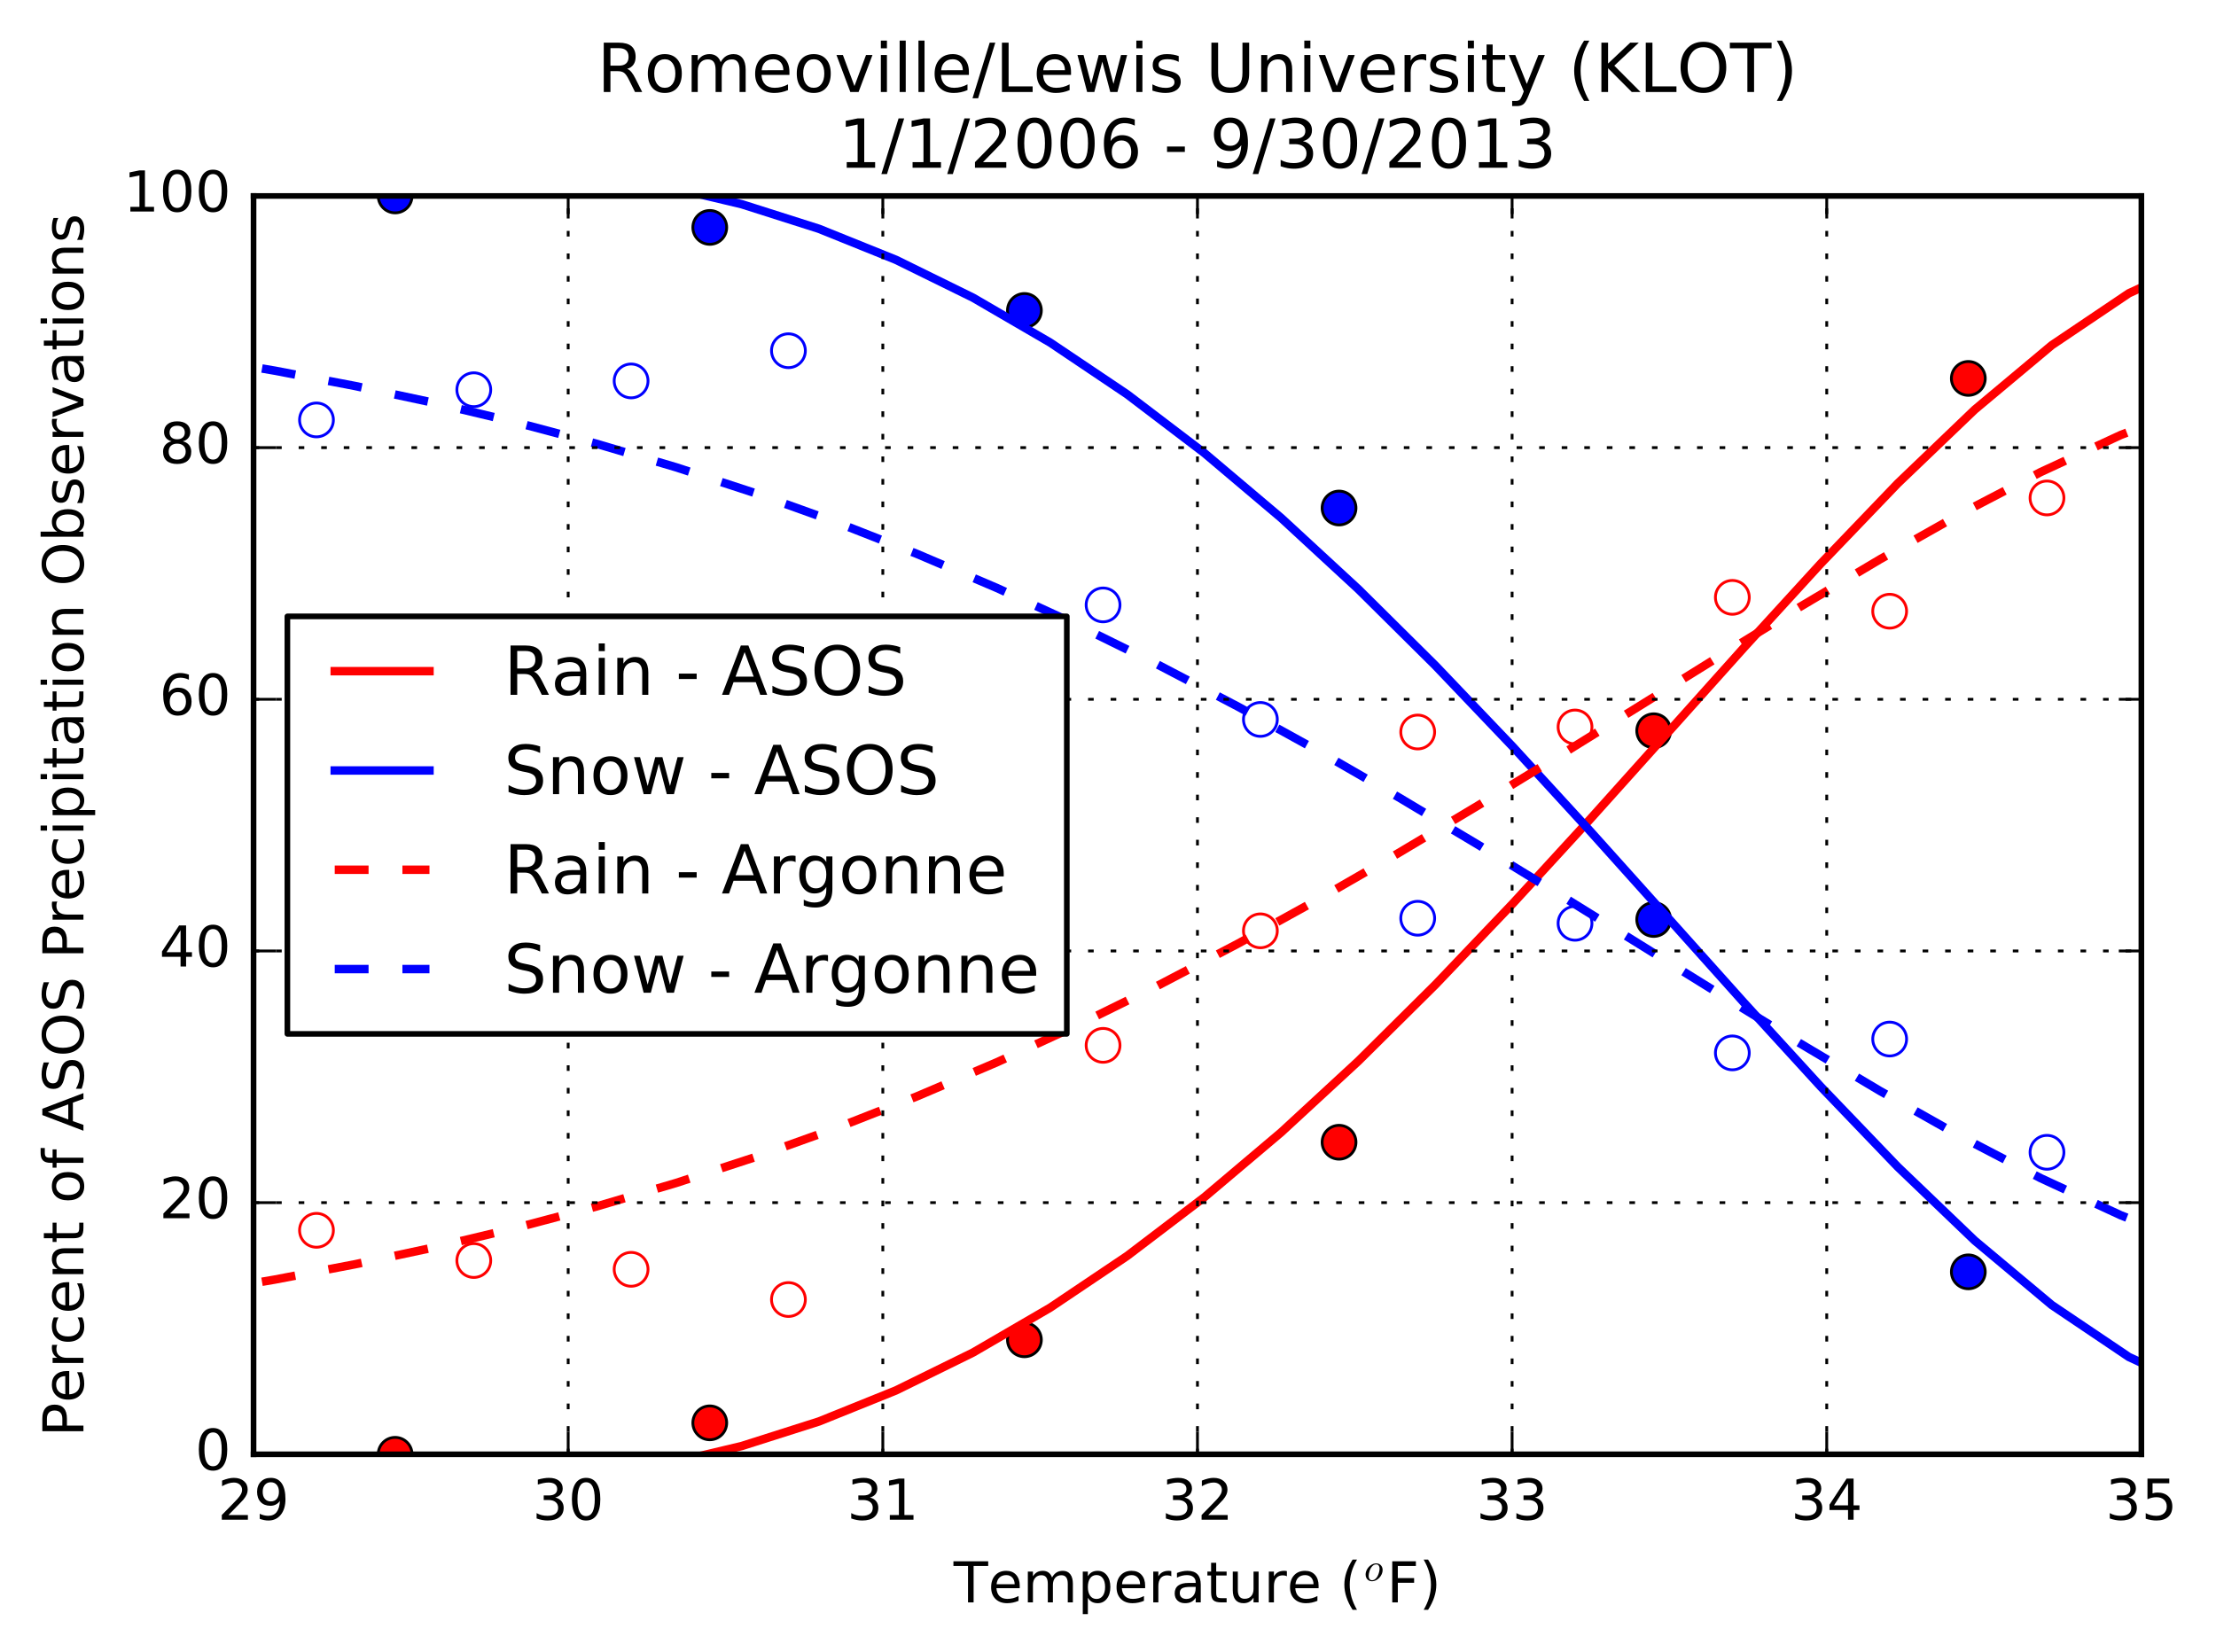 <?xml version="1.0" encoding="utf-8" standalone="no"?>
<!DOCTYPE svg PUBLIC "-//W3C//DTD SVG 1.1//EN"
  "http://www.w3.org/Graphics/SVG/1.1/DTD/svg11.dtd">
<!-- Created with matplotlib (http://matplotlib.org/) -->
<svg height="293pt" version="1.1" viewBox="0 0 393 293" width="393pt" xmlns="http://www.w3.org/2000/svg" xmlns:xlink="http://www.w3.org/1999/xlink">
 <defs>
  <style type="text/css">
*{stroke-linecap:butt;stroke-linejoin:round;stroke-miterlimit:100000;}
  </style>
 </defs>
 <g id="figure_1">
  <g id="patch_1">
   <path d="M 0 293.534 
L 393.328 293.534 
L 393.328 0 
L 0 0 
z
" style="fill:#ffffff;"/>
  </g>
  <g id="axes_1">
   <g id="patch_2">
    <path d="M 44.966 257.955 
L 379.766 257.955 
L 379.766 34.755 
L 44.966 34.755 
z
" style="fill:#ffffff;"/>
   </g>
   <g id="line2d_1">
    <defs>
     <path d="M 0 3 
C 0.796 3 1.559 2.684 2.121 2.121 
C 2.684 1.559 3 0.796 3 0 
C 3 -0.796 2.684 -1.559 2.121 -2.121 
C 1.559 -2.684 0.796 -3 0 -3 
C -0.796 -3 -1.559 -2.684 -2.121 -2.121 
C -2.684 -1.559 -3 -0.796 -3 0 
C -3 0.796 -2.684 1.559 -2.121 2.121 
C -1.559 2.684 -0.796 3 0 3 
z
" id="m0c09ba5b2f" style="stroke:#000000;stroke-width:0.5;"/>
    </defs>
    <g clip-path="url(#pa6999286db)">
     <use style="fill:#ff0000;stroke:#000000;stroke-width:0.5;" x="-264.724" xlink:href="#m0c09ba5b2f" y="257.955"/>
     <use style="fill:#ff0000;stroke:#000000;stroke-width:0.5;" x="-1.0" xlink:href="#m0c09ba5b2f" y="257.955"/>
     <use style="fill:#ff0000;stroke:#000000;stroke-width:0.5;" x="14.276" xlink:href="#m0c09ba5b2f" y="257.955"/>
     <use style="fill:#ff0000;stroke:#000000;stroke-width:0.5;" x="70.076" xlink:href="#m0c09ba5b2f" y="257.955"/>
     <use style="fill:#ff0000;stroke:#000000;stroke-width:0.5;" x="125.876" xlink:href="#m0c09ba5b2f" y="252.375"/>
     <use style="fill:#ff0000;stroke:#000000;stroke-width:0.5;" x="181.676" xlink:href="#m0c09ba5b2f" y="237.644"/>
     <use style="fill:#ff0000;stroke:#000000;stroke-width:0.5;" x="237.476" xlink:href="#m0c09ba5b2f" y="202.602"/>
     <use style="fill:#ff0000;stroke:#000000;stroke-width:0.5;" x="293.276" xlink:href="#m0c09ba5b2f" y="129.615"/>
     <use style="fill:#ff0000;stroke:#000000;stroke-width:0.5;" x="349.076" xlink:href="#m0c09ba5b2f" y="67.12"/>
     <use style="fill:#ff0000;stroke:#000000;stroke-width:0.5;" x="404.876" xlink:href="#m0c09ba5b2f" y="45.916"/>
    </g>
   </g>
   <g id="line2d_2">
    <path clip-path="url(#pa6999286db)" d="M -264.724 255.081 
M -1 257.822 
L 8.582 258.962 
L 22.247 260.541 
L 35.912 261.949 
L 49.578 263.061 
L 63.243 263.747 
L 76.908 263.88 
L 90.574 263.334 
L 104.239 261.99 
L 117.904 259.739 
L 131.57 256.48 
L 145.235 252.131 
L 158.9 246.623 
L 172.565 239.906 
L 186.231 231.956 
L 199.896 222.771 
L 213.561 212.376 
L 227.227 200.827 
L 240.892 188.214 
L 254.557 174.662 
L 268.223 160.333 
L 281.888 145.43 
L 295.553 130.203 
L 309.218 114.943 
L 322.884 99.994 
L 336.549 85.75 
L 350.214 72.66 
L 363.88 61.229 
L 377.545 52.024 
L 391.21 45.671 
L 394.328 45.031 
" style="fill:none;stroke:#ff0000;stroke-linecap:square;stroke-width:1.5;"/>
   </g>
   <g id="line2d_3">
    <defs>
     <path d="M 0 3 
C 0.796 3 1.559 2.684 2.121 2.121 
C 2.684 1.559 3 0.796 3 0 
C 3 -0.796 2.684 -1.559 2.121 -2.121 
C 1.559 -2.684 0.796 -3 0 -3 
C -0.796 -3 -1.559 -2.684 -2.121 -2.121 
C -2.684 -1.559 -3 -0.796 -3 0 
C -3 0.796 -2.684 1.559 -2.121 2.121 
C -1.559 2.684 -0.796 3 0 3 
z
" id="m147f514b60" style="stroke:#000000;stroke-width:0.5;"/>
    </defs>
    <g clip-path="url(#pa6999286db)">
     <use style="fill:#0000ff;stroke:#000000;stroke-width:0.5;" x="-264.724" xlink:href="#m147f514b60" y="34.755"/>
     <use style="fill:#0000ff;stroke:#000000;stroke-width:0.5;" x="-1.0" xlink:href="#m147f514b60" y="34.755"/>
     <use style="fill:#0000ff;stroke:#000000;stroke-width:0.5;" x="14.276" xlink:href="#m147f514b60" y="34.755"/>
     <use style="fill:#0000ff;stroke:#000000;stroke-width:0.5;" x="70.076" xlink:href="#m147f514b60" y="34.755"/>
     <use style="fill:#0000ff;stroke:#000000;stroke-width:0.5;" x="125.876" xlink:href="#m147f514b60" y="40.336"/>
     <use style="fill:#0000ff;stroke:#000000;stroke-width:0.5;" x="181.676" xlink:href="#m147f514b60" y="55.067"/>
     <use style="fill:#0000ff;stroke:#000000;stroke-width:0.5;" x="237.476" xlink:href="#m147f514b60" y="90.109"/>
     <use style="fill:#0000ff;stroke:#000000;stroke-width:0.5;" x="293.276" xlink:href="#m147f514b60" y="163.095"/>
     <use style="fill:#0000ff;stroke:#000000;stroke-width:0.5;" x="349.076" xlink:href="#m147f514b60" y="225.591"/>
     <use style="fill:#0000ff;stroke:#000000;stroke-width:0.5;" x="404.876" xlink:href="#m147f514b60" y="246.796"/>
    </g>
   </g>
   <g id="line2d_4">
    <path clip-path="url(#pa6999286db)" d="M -264.724 37.63 
M -1 34.889 
L 8.582 33.749 
L 22.247 32.17 
L 35.912 30.762 
L 49.578 29.65 
L 63.243 28.964 
L 76.908 28.831 
L 90.574 29.377 
L 104.239 30.721 
L 117.904 32.972 
L 131.57 36.231 
L 145.235 40.58 
L 158.9 46.088 
L 172.565 52.805 
L 186.231 60.755 
L 199.896 69.94 
L 213.561 80.335 
L 227.227 91.884 
L 240.892 104.497 
L 254.557 118.049 
L 268.223 132.378 
L 281.888 147.281 
L 295.553 162.508 
L 309.218 177.768 
L 322.884 192.717 
L 336.549 206.961 
L 350.214 220.051 
L 363.88 231.482 
L 377.545 240.687 
L 391.21 247.04 
L 394.328 247.68 
" style="fill:none;stroke:#0000ff;stroke-linecap:square;stroke-width:1.5;"/>
   </g>
   <g id="line2d_5">
    <defs>
     <path d="M 0 3 
C 0.796 3 1.559 2.684 2.121 2.121 
C 2.684 1.559 3 0.796 3 0 
C 3 -0.796 2.684 -1.559 2.121 -2.121 
C 1.559 -2.684 0.796 -3 0 -3 
C -0.796 -3 -1.559 -2.684 -2.121 -2.121 
C -2.684 -1.559 -3 -0.796 -3 0 
C -3 0.796 -2.684 1.559 -2.121 2.121 
C -1.559 2.684 -0.796 3 0 3 
z
" id="m7bd7897531" style="stroke:#ff0000;stroke-width:0.5;"/>
    </defs>
    <g clip-path="url(#pa6999286db)">
     <use style="fill:none;stroke:#ff0000;stroke-width:0.5;" x="-278.674" xlink:href="#m7bd7897531" y="239.653"/>
     <use style="fill:none;stroke:#ff0000;stroke-width:0.5;" x="-1.0" xlink:href="#m7bd7897531" y="235.911"/>
     <use style="fill:none;stroke:#ff0000;stroke-width:0.5;" x="0.326" xlink:href="#m7bd7897531" y="235.636"/>
     <use style="fill:none;stroke:#ff0000;stroke-width:0.5;" x="28.226" xlink:href="#m7bd7897531" y="216.44"/>
     <use style="fill:none;stroke:#ff0000;stroke-width:0.5;" x="56.126" xlink:href="#m7bd7897531" y="218.226"/>
     <use style="fill:none;stroke:#ff0000;stroke-width:0.5;" x="84.026" xlink:href="#m7bd7897531" y="223.583"/>
     <use style="fill:none;stroke:#ff0000;stroke-width:0.5;" x="111.926" xlink:href="#m7bd7897531" y="225.145"/>
     <use style="fill:none;stroke:#ff0000;stroke-width:0.5;" x="139.826" xlink:href="#m7bd7897531" y="230.502"/>
     <use style="fill:none;stroke:#ff0000;stroke-width:0.5;" x="167.726" xlink:href="#m7bd7897531" y="174.702"/>
     <use style="fill:none;stroke:#ff0000;stroke-width:0.5;" x="195.626" xlink:href="#m7bd7897531" y="185.416"/>
     <use style="fill:none;stroke:#ff0000;stroke-width:0.5;" x="223.526" xlink:href="#m7bd7897531" y="165.104"/>
     <use style="fill:none;stroke:#ff0000;stroke-width:0.5;" x="251.426" xlink:href="#m7bd7897531" y="129.839"/>
     <use style="fill:none;stroke:#ff0000;stroke-width:0.5;" x="279.326" xlink:href="#m7bd7897531" y="128.946"/>
     <use style="fill:none;stroke:#ff0000;stroke-width:0.5;" x="307.226" xlink:href="#m7bd7897531" y="105.956"/>
     <use style="fill:none;stroke:#ff0000;stroke-width:0.5;" x="335.126" xlink:href="#m7bd7897531" y="108.412"/>
     <use style="fill:none;stroke:#ff0000;stroke-width:0.5;" x="363.026" xlink:href="#m7bd7897531" y="88.323"/>
     <use style="fill:none;stroke:#ff0000;stroke-width:0.5;" x="390.926" xlink:href="#m7bd7897531" y="87.654"/>
     <use style="fill:none;stroke:#ff0000;stroke-width:0.5;" x="418.826" xlink:href="#m7bd7897531" y="51.049"/>
    </g>
   </g>
   <g id="line2d_6">
    <path clip-path="url(#pa6999286db)" d="M -278.674 245.137 
M -1 234.472 
L 6.02 233.575 
L 20.254 231.59 
L 34.489 229.399 
L 48.724 226.965 
L 62.958 224.249 
L 77.193 221.212 
L 91.428 217.818 
L 105.662 214.033 
L 119.897 209.829 
L 134.132 205.179 
L 148.366 200.065 
L 162.601 194.473 
L 176.836 188.4 
L 191.071 181.849 
L 205.305 174.834 
L 219.54 167.38 
L 233.775 159.522 
L 248.009 151.31 
L 262.244 142.807 
L 276.479 134.09 
L 290.713 125.252 
L 304.948 116.403 
L 319.183 107.672 
L 333.417 99.204 
L 347.652 91.166 
L 361.887 83.745 
L 376.122 77.15 
L 390.356 71.611 
L 394.328 70.432 
" style="fill:none;stroke:#ff0000;stroke-dasharray:6,6;stroke-dashoffset:0.0;stroke-width:1.5;"/>
   </g>
   <g id="line2d_7">
    <defs>
     <path d="M 0 3 
C 0.796 3 1.559 2.684 2.121 2.121 
C 2.684 1.559 3 0.796 3 0 
C 3 -0.796 2.684 -1.559 2.121 -2.121 
C 1.559 -2.684 0.796 -3 0 -3 
C -0.796 -3 -1.559 -2.684 -2.121 -2.121 
C -2.684 -1.559 -3 -0.796 -3 0 
C -3 0.796 -2.684 1.559 -2.121 2.121 
C -1.559 2.684 -0.796 3 0 3 
z
" id="m350e5d0bb0" style="stroke:#0000ff;stroke-width:0.5;"/>
    </defs>
    <g clip-path="url(#pa6999286db)">
     <use style="fill:none;stroke:#0000ff;stroke-width:0.5;" x="-278.674" xlink:href="#m350e5d0bb0" y="53.058"/>
     <use style="fill:none;stroke:#0000ff;stroke-width:0.5;" x="-1.0" xlink:href="#m350e5d0bb0" y="56.8"/>
     <use style="fill:none;stroke:#0000ff;stroke-width:0.5;" x="0.326" xlink:href="#m350e5d0bb0" y="57.075"/>
     <use style="fill:none;stroke:#0000ff;stroke-width:0.5;" x="28.226" xlink:href="#m350e5d0bb0" y="76.271"/>
     <use style="fill:none;stroke:#0000ff;stroke-width:0.5;" x="56.126" xlink:href="#m350e5d0bb0" y="74.485"/>
     <use style="fill:none;stroke:#0000ff;stroke-width:0.5;" x="84.026" xlink:href="#m350e5d0bb0" y="69.128"/>
     <use style="fill:none;stroke:#0000ff;stroke-width:0.5;" x="111.926" xlink:href="#m350e5d0bb0" y="67.566"/>
     <use style="fill:none;stroke:#0000ff;stroke-width:0.5;" x="139.826" xlink:href="#m350e5d0bb0" y="62.209"/>
     <use style="fill:none;stroke:#0000ff;stroke-width:0.5;" x="167.726" xlink:href="#m350e5d0bb0" y="118.009"/>
     <use style="fill:none;stroke:#0000ff;stroke-width:0.5;" x="195.626" xlink:href="#m350e5d0bb0" y="107.296"/>
     <use style="fill:none;stroke:#0000ff;stroke-width:0.5;" x="223.526" xlink:href="#m350e5d0bb0" y="127.607"/>
     <use style="fill:none;stroke:#0000ff;stroke-width:0.5;" x="251.426" xlink:href="#m350e5d0bb0" y="162.872"/>
     <use style="fill:none;stroke:#0000ff;stroke-width:0.5;" x="279.326" xlink:href="#m350e5d0bb0" y="163.765"/>
     <use style="fill:none;stroke:#0000ff;stroke-width:0.5;" x="307.226" xlink:href="#m350e5d0bb0" y="186.755"/>
     <use style="fill:none;stroke:#0000ff;stroke-width:0.5;" x="335.126" xlink:href="#m350e5d0bb0" y="184.299"/>
     <use style="fill:none;stroke:#0000ff;stroke-width:0.5;" x="363.026" xlink:href="#m350e5d0bb0" y="204.387"/>
     <use style="fill:none;stroke:#0000ff;stroke-width:0.5;" x="390.926" xlink:href="#m350e5d0bb0" y="205.057"/>
     <use style="fill:none;stroke:#0000ff;stroke-width:0.5;" x="418.826" xlink:href="#m350e5d0bb0" y="241.662"/>
    </g>
   </g>
   <g id="line2d_8">
    <path clip-path="url(#pa6999286db)" d="M -278.674 47.574 
M -1 58.239 
L 6.02 59.136 
L 20.254 61.121 
L 34.489 63.312 
L 48.724 65.746 
L 62.958 68.462 
L 77.193 71.499 
L 91.428 74.893 
L 105.662 78.678 
L 119.897 82.882 
L 134.132 87.532 
L 148.366 92.646 
L 162.601 98.238 
L 176.836 104.311 
L 191.071 110.862 
L 205.305 117.877 
L 219.54 125.331 
L 233.775 133.189 
L 248.009 141.401 
L 262.244 149.904 
L 276.479 158.621 
L 290.713 167.459 
L 304.948 176.308 
L 319.183 185.039 
L 333.417 193.507 
L 347.652 201.545 
L 361.887 208.966 
L 376.122 215.561 
L 390.356 221.1 
L 394.328 222.279 
" style="fill:none;stroke:#0000ff;stroke-dasharray:6,6;stroke-dashoffset:0.0;stroke-width:1.5;"/>
   </g>
   <g id="patch_3">
    <path d="M 44.966 34.755 
L 379.766 34.755 
" style="fill:none;stroke:#000000;stroke-linecap:square;stroke-linejoin:miter;"/>
   </g>
   <g id="patch_4">
    <path d="M 379.766 257.955 
L 379.766 34.755 
" style="fill:none;stroke:#000000;stroke-linecap:square;stroke-linejoin:miter;"/>
   </g>
   <g id="patch_5">
    <path d="M 44.966 257.955 
L 379.766 257.955 
" style="fill:none;stroke:#000000;stroke-linecap:square;stroke-linejoin:miter;"/>
   </g>
   <g id="patch_6">
    <path d="M 44.966 257.955 
L 44.966 34.755 
" style="fill:none;stroke:#000000;stroke-linecap:square;stroke-linejoin:miter;"/>
   </g>
   <g id="matplotlib.axis_1">
    <g id="xtick_1">
     <g id="line2d_9">
      <path clip-path="url(#pa6999286db)" d="M 44.966 257.955 
L 44.966 34.755 
" style="fill:none;stroke:#000000;stroke-dasharray:1,3;stroke-dashoffset:0.0;stroke-width:0.5;"/>
     </g>
     <g id="line2d_10">
      <defs>
       <path d="M 0 0 
L 0 -4 
" id="m7d48723bf9" style="stroke:#000000;stroke-width:0.5;"/>
      </defs>
      <g>
       <use style="stroke:#000000;stroke-width:0.5;" x="44.966" xlink:href="#m7d48723bf9" y="257.955"/>
      </g>
     </g>
     <g id="line2d_11">
      <defs>
       <path d="M 0 0 
L 0 4 
" id="m44e7b4e7a7" style="stroke:#000000;stroke-width:0.5;"/>
      </defs>
      <g>
       <use style="stroke:#000000;stroke-width:0.5;" x="44.966" xlink:href="#m44e7b4e7a7" y="34.755"/>
      </g>
     </g>
     <g id="text_1">
      <!-- 29 -->
      <defs>
       <path d="M 19.188 8.297 
L 53.609 8.297 
L 53.609 0 
L 7.328 0 
L 7.328 8.297 
Q 12.938 14.109 22.625 23.891 
Q 32.328 33.688 34.812 36.531 
Q 39.547 41.844 41.422 45.531 
Q 43.312 49.219 43.312 52.781 
Q 43.312 58.594 39.234 62.25 
Q 35.156 65.922 28.609 65.922 
Q 23.969 65.922 18.812 64.312 
Q 13.672 62.703 7.812 59.422 
L 7.812 69.391 
Q 13.766 71.781 18.938 73 
Q 24.125 74.219 28.422 74.219 
Q 39.75 74.219 46.484 68.547 
Q 53.219 62.891 53.219 53.422 
Q 53.219 48.922 51.531 44.891 
Q 49.859 40.875 45.406 35.406 
Q 44.188 33.984 37.641 27.219 
Q 31.109 20.453 19.188 8.297 
" id="BitstreamVeraSans-Roman-32"/>
       <path d="M 10.984 1.516 
L 10.984 10.5 
Q 14.703 8.734 18.5 7.812 
Q 22.312 6.891 25.984 6.891 
Q 35.75 6.891 40.891 13.453 
Q 46.047 20.016 46.781 33.406 
Q 43.953 29.203 39.594 26.953 
Q 35.25 24.703 29.984 24.703 
Q 19.047 24.703 12.672 31.312 
Q 6.297 37.938 6.297 49.422 
Q 6.297 60.641 12.938 67.422 
Q 19.578 74.219 30.609 74.219 
Q 43.266 74.219 49.922 64.516 
Q 56.594 54.828 56.594 36.375 
Q 56.594 19.141 48.406 8.859 
Q 40.234 -1.422 26.422 -1.422 
Q 22.703 -1.422 18.891 -0.688 
Q 15.094 0.047 10.984 1.516 
M 30.609 32.422 
Q 37.25 32.422 41.125 36.953 
Q 45.016 41.5 45.016 49.422 
Q 45.016 57.281 41.125 61.844 
Q 37.25 66.406 30.609 66.406 
Q 23.969 66.406 20.094 61.844 
Q 16.219 57.281 16.219 49.422 
Q 16.219 41.5 20.094 36.953 
Q 23.969 32.422 30.609 32.422 
" id="BitstreamVeraSans-Roman-39"/>
      </defs>
      <g transform="translate(38.603 269.554)scale(0.1 -0.1)">
       <use xlink:href="#BitstreamVeraSans-Roman-32"/>
       <use x="63.623" xlink:href="#BitstreamVeraSans-Roman-39"/>
      </g>
     </g>
    </g>
    <g id="xtick_2">
     <g id="line2d_12">
      <path clip-path="url(#pa6999286db)" d="M 100.766 257.955 
L 100.766 34.755 
" style="fill:none;stroke:#000000;stroke-dasharray:1,3;stroke-dashoffset:0.0;stroke-width:0.5;"/>
     </g>
     <g id="line2d_13">
      <g>
       <use style="stroke:#000000;stroke-width:0.5;" x="100.766" xlink:href="#m7d48723bf9" y="257.955"/>
      </g>
     </g>
     <g id="line2d_14">
      <g>
       <use style="stroke:#000000;stroke-width:0.5;" x="100.766" xlink:href="#m44e7b4e7a7" y="34.755"/>
      </g>
     </g>
     <g id="text_2">
      <!-- 30 -->
      <defs>
       <path d="M 40.578 39.312 
Q 47.656 37.797 51.625 33 
Q 55.609 28.219 55.609 21.188 
Q 55.609 10.406 48.188 4.484 
Q 40.766 -1.422 27.094 -1.422 
Q 22.516 -1.422 17.656 -0.516 
Q 12.797 0.391 7.625 2.203 
L 7.625 11.719 
Q 11.719 9.328 16.594 8.109 
Q 21.484 6.891 26.812 6.891 
Q 36.078 6.891 40.938 10.547 
Q 45.797 14.203 45.797 21.188 
Q 45.797 27.641 41.281 31.266 
Q 36.766 34.906 28.719 34.906 
L 20.219 34.906 
L 20.219 43.016 
L 29.109 43.016 
Q 36.375 43.016 40.234 45.922 
Q 44.094 48.828 44.094 54.297 
Q 44.094 59.906 40.109 62.906 
Q 36.141 65.922 28.719 65.922 
Q 24.656 65.922 20.016 65.031 
Q 15.375 64.156 9.812 62.312 
L 9.812 71.094 
Q 15.438 72.656 20.344 73.438 
Q 25.25 74.219 29.594 74.219 
Q 40.828 74.219 47.359 69.109 
Q 53.906 64.016 53.906 55.328 
Q 53.906 49.266 50.438 45.094 
Q 46.969 40.922 40.578 39.312 
" id="BitstreamVeraSans-Roman-33"/>
       <path d="M 31.781 66.406 
Q 24.172 66.406 20.328 58.906 
Q 16.5 51.422 16.5 36.375 
Q 16.5 21.391 20.328 13.891 
Q 24.172 6.391 31.781 6.391 
Q 39.453 6.391 43.281 13.891 
Q 47.125 21.391 47.125 36.375 
Q 47.125 51.422 43.281 58.906 
Q 39.453 66.406 31.781 66.406 
M 31.781 74.219 
Q 44.047 74.219 50.516 64.516 
Q 56.984 54.828 56.984 36.375 
Q 56.984 17.969 50.516 8.266 
Q 44.047 -1.422 31.781 -1.422 
Q 19.531 -1.422 13.062 8.266 
Q 6.594 17.969 6.594 36.375 
Q 6.594 54.828 13.062 64.516 
Q 19.531 74.219 31.781 74.219 
" id="BitstreamVeraSans-Roman-30"/>
      </defs>
      <g transform="translate(94.403 269.554)scale(0.1 -0.1)">
       <use xlink:href="#BitstreamVeraSans-Roman-33"/>
       <use x="63.623" xlink:href="#BitstreamVeraSans-Roman-30"/>
      </g>
     </g>
    </g>
    <g id="xtick_3">
     <g id="line2d_15">
      <path clip-path="url(#pa6999286db)" d="M 156.566 257.955 
L 156.566 34.755 
" style="fill:none;stroke:#000000;stroke-dasharray:1,3;stroke-dashoffset:0.0;stroke-width:0.5;"/>
     </g>
     <g id="line2d_16">
      <g>
       <use style="stroke:#000000;stroke-width:0.5;" x="156.566" xlink:href="#m7d48723bf9" y="257.955"/>
      </g>
     </g>
     <g id="line2d_17">
      <g>
       <use style="stroke:#000000;stroke-width:0.5;" x="156.566" xlink:href="#m44e7b4e7a7" y="34.755"/>
      </g>
     </g>
     <g id="text_3">
      <!-- 31 -->
      <defs>
       <path d="M 12.406 8.297 
L 28.516 8.297 
L 28.516 63.922 
L 10.984 60.406 
L 10.984 69.391 
L 28.422 72.906 
L 38.281 72.906 
L 38.281 8.297 
L 54.391 8.297 
L 54.391 0 
L 12.406 0 
z
" id="BitstreamVeraSans-Roman-31"/>
      </defs>
      <g transform="translate(150.203 269.554)scale(0.1 -0.1)">
       <use xlink:href="#BitstreamVeraSans-Roman-33"/>
       <use x="63.623" xlink:href="#BitstreamVeraSans-Roman-31"/>
      </g>
     </g>
    </g>
    <g id="xtick_4">
     <g id="line2d_18">
      <path clip-path="url(#pa6999286db)" d="M 212.366 257.955 
L 212.366 34.755 
" style="fill:none;stroke:#000000;stroke-dasharray:1,3;stroke-dashoffset:0.0;stroke-width:0.5;"/>
     </g>
     <g id="line2d_19">
      <g>
       <use style="stroke:#000000;stroke-width:0.5;" x="212.366" xlink:href="#m7d48723bf9" y="257.955"/>
      </g>
     </g>
     <g id="line2d_20">
      <g>
       <use style="stroke:#000000;stroke-width:0.5;" x="212.366" xlink:href="#m44e7b4e7a7" y="34.755"/>
      </g>
     </g>
     <g id="text_4">
      <!-- 32 -->
      <g transform="translate(206.003 269.554)scale(0.1 -0.1)">
       <use xlink:href="#BitstreamVeraSans-Roman-33"/>
       <use x="63.623" xlink:href="#BitstreamVeraSans-Roman-32"/>
      </g>
     </g>
    </g>
    <g id="xtick_5">
     <g id="line2d_21">
      <path clip-path="url(#pa6999286db)" d="M 268.166 257.955 
L 268.166 34.755 
" style="fill:none;stroke:#000000;stroke-dasharray:1,3;stroke-dashoffset:0.0;stroke-width:0.5;"/>
     </g>
     <g id="line2d_22">
      <g>
       <use style="stroke:#000000;stroke-width:0.5;" x="268.166" xlink:href="#m7d48723bf9" y="257.955"/>
      </g>
     </g>
     <g id="line2d_23">
      <g>
       <use style="stroke:#000000;stroke-width:0.5;" x="268.166" xlink:href="#m44e7b4e7a7" y="34.755"/>
      </g>
     </g>
     <g id="text_5">
      <!-- 33 -->
      <g transform="translate(261.803 269.554)scale(0.1 -0.1)">
       <use xlink:href="#BitstreamVeraSans-Roman-33"/>
       <use x="63.623" xlink:href="#BitstreamVeraSans-Roman-33"/>
      </g>
     </g>
    </g>
    <g id="xtick_6">
     <g id="line2d_24">
      <path clip-path="url(#pa6999286db)" d="M 323.966 257.955 
L 323.966 34.755 
" style="fill:none;stroke:#000000;stroke-dasharray:1,3;stroke-dashoffset:0.0;stroke-width:0.5;"/>
     </g>
     <g id="line2d_25">
      <g>
       <use style="stroke:#000000;stroke-width:0.5;" x="323.966" xlink:href="#m7d48723bf9" y="257.955"/>
      </g>
     </g>
     <g id="line2d_26">
      <g>
       <use style="stroke:#000000;stroke-width:0.5;" x="323.966" xlink:href="#m44e7b4e7a7" y="34.755"/>
      </g>
     </g>
     <g id="text_6">
      <!-- 34 -->
      <defs>
       <path d="M 37.797 64.312 
L 12.891 25.391 
L 37.797 25.391 
z
M 35.203 72.906 
L 47.609 72.906 
L 47.609 25.391 
L 58.016 25.391 
L 58.016 17.188 
L 47.609 17.188 
L 47.609 0 
L 37.797 0 
L 37.797 17.188 
L 4.891 17.188 
L 4.891 26.703 
z
" id="BitstreamVeraSans-Roman-34"/>
      </defs>
      <g transform="translate(317.603 269.554)scale(0.1 -0.1)">
       <use xlink:href="#BitstreamVeraSans-Roman-33"/>
       <use x="63.623" xlink:href="#BitstreamVeraSans-Roman-34"/>
      </g>
     </g>
    </g>
    <g id="xtick_7">
     <g id="line2d_27">
      <path clip-path="url(#pa6999286db)" d="M 379.766 257.955 
L 379.766 34.755 
" style="fill:none;stroke:#000000;stroke-dasharray:1,3;stroke-dashoffset:0.0;stroke-width:0.5;"/>
     </g>
     <g id="line2d_28">
      <g>
       <use style="stroke:#000000;stroke-width:0.5;" x="379.766" xlink:href="#m7d48723bf9" y="257.955"/>
      </g>
     </g>
     <g id="line2d_29">
      <g>
       <use style="stroke:#000000;stroke-width:0.5;" x="379.766" xlink:href="#m44e7b4e7a7" y="34.755"/>
      </g>
     </g>
     <g id="text_7">
      <!-- 35 -->
      <defs>
       <path d="M 10.797 72.906 
L 49.516 72.906 
L 49.516 64.594 
L 19.828 64.594 
L 19.828 46.734 
Q 21.969 47.469 24.109 47.828 
Q 26.266 48.188 28.422 48.188 
Q 40.625 48.188 47.75 41.5 
Q 54.891 34.812 54.891 23.391 
Q 54.891 11.625 47.562 5.094 
Q 40.234 -1.422 26.906 -1.422 
Q 22.312 -1.422 17.547 -0.641 
Q 12.797 0.141 7.719 1.703 
L 7.719 11.625 
Q 12.109 9.234 16.797 8.062 
Q 21.484 6.891 26.703 6.891 
Q 35.156 6.891 40.078 11.328 
Q 45.016 15.766 45.016 23.391 
Q 45.016 31 40.078 35.438 
Q 35.156 39.891 26.703 39.891 
Q 22.75 39.891 18.812 39.016 
Q 14.891 38.141 10.797 36.281 
z
" id="BitstreamVeraSans-Roman-35"/>
      </defs>
      <g transform="translate(373.403 269.554)scale(0.1 -0.1)">
       <use xlink:href="#BitstreamVeraSans-Roman-33"/>
       <use x="63.623" xlink:href="#BitstreamVeraSans-Roman-35"/>
      </g>
     </g>
    </g>
    <g id="text_8">
     <!-- Temperature ($^o$F) -->
     <defs>
      <path id="BitstreamVeraSans-Roman-20"/>
      <path d="M 20.125 -1.125 
Q 15.375 -1.125 11.688 1.125 
Q 8.016 3.375 6 7.172 
Q 4 10.984 4 15.828 
Q 4 22.609 7.781 29.25 
Q 11.578 35.891 17.844 40.031 
Q 24.125 44.188 31 44.188 
Q 34.719 44.188 37.625 42.922 
Q 40.531 41.656 42.672 39.359 
Q 44.828 37.062 45.969 33.984 
Q 47.125 30.906 47.125 27.297 
Q 47.125 22.078 44.922 17.016 
Q 42.719 11.969 38.891 7.844 
Q 35.062 3.719 30.125 1.297 
Q 25.203 -1.125 20.125 -1.125 
M 20.312 1.516 
Q 24.75 1.516 28.438 4.531 
Q 32.125 7.562 34.484 12.172 
Q 36.859 16.797 38.125 21.922 
Q 39.406 27.047 39.406 31.203 
Q 39.406 35.547 37.234 38.578 
Q 35.062 41.609 30.812 41.609 
Q 24.953 41.609 20.547 36.594 
Q 16.156 31.594 13.938 24.625 
Q 11.719 17.672 11.719 11.922 
Q 11.719 7.562 13.938 4.531 
Q 16.156 1.516 20.312 1.516 
" id="Cmmi10-6f"/>
      <path d="M 41.109 46.297 
Q 39.594 47.172 37.812 47.578 
Q 36.031 48 33.891 48 
Q 26.266 48 22.188 43.047 
Q 18.109 38.094 18.109 28.812 
L 18.109 0 
L 9.078 0 
L 9.078 54.688 
L 18.109 54.688 
L 18.109 46.188 
Q 20.953 51.172 25.484 53.578 
Q 30.031 56 36.531 56 
Q 37.453 56 38.578 55.875 
Q 39.703 55.766 41.062 55.516 
z
" id="BitstreamVeraSans-Roman-72"/>
      <path d="M 52 44.188 
Q 55.375 50.25 60.062 53.125 
Q 64.75 56 71.094 56 
Q 79.641 56 84.281 50.016 
Q 88.922 44.047 88.922 33.016 
L 88.922 0 
L 79.891 0 
L 79.891 32.719 
Q 79.891 40.578 77.094 44.375 
Q 74.312 48.188 68.609 48.188 
Q 61.625 48.188 57.562 43.547 
Q 53.516 38.922 53.516 30.906 
L 53.516 0 
L 44.484 0 
L 44.484 32.719 
Q 44.484 40.625 41.703 44.406 
Q 38.922 48.188 33.109 48.188 
Q 26.219 48.188 22.156 43.531 
Q 18.109 38.875 18.109 30.906 
L 18.109 0 
L 9.078 0 
L 9.078 54.688 
L 18.109 54.688 
L 18.109 46.188 
Q 21.188 51.219 25.484 53.609 
Q 29.781 56 35.688 56 
Q 41.656 56 45.828 52.969 
Q 50 49.953 52 44.188 
" id="BitstreamVeraSans-Roman-6d"/>
      <path d="M 9.812 72.906 
L 51.703 72.906 
L 51.703 64.594 
L 19.672 64.594 
L 19.672 43.109 
L 48.578 43.109 
L 48.578 34.812 
L 19.672 34.812 
L 19.672 0 
L 9.812 0 
z
" id="BitstreamVeraSans-Roman-46"/>
      <path d="M -0.297 72.906 
L 61.375 72.906 
L 61.375 64.594 
L 35.5 64.594 
L 35.5 0 
L 25.594 0 
L 25.594 64.594 
L -0.297 64.594 
z
" id="BitstreamVeraSans-Roman-54"/>
      <path d="M 31 75.875 
Q 24.469 64.656 21.281 53.656 
Q 18.109 42.672 18.109 31.391 
Q 18.109 20.125 21.312 9.062 
Q 24.516 -2 31 -13.188 
L 23.188 -13.188 
Q 15.875 -1.703 12.234 9.375 
Q 8.594 20.453 8.594 31.391 
Q 8.594 42.281 12.203 53.312 
Q 15.828 64.359 23.188 75.875 
z
" id="BitstreamVeraSans-Roman-28"/>
      <path d="M 56.203 29.594 
L 56.203 25.203 
L 14.891 25.203 
Q 15.484 15.922 20.484 11.062 
Q 25.484 6.203 34.422 6.203 
Q 39.594 6.203 44.453 7.469 
Q 49.312 8.734 54.109 11.281 
L 54.109 2.781 
Q 49.266 0.734 44.188 -0.344 
Q 39.109 -1.422 33.891 -1.422 
Q 20.797 -1.422 13.156 6.188 
Q 5.516 13.812 5.516 26.812 
Q 5.516 40.234 12.766 48.109 
Q 20.016 56 32.328 56 
Q 43.359 56 49.781 48.891 
Q 56.203 41.797 56.203 29.594 
M 47.219 32.234 
Q 47.125 39.594 43.094 43.984 
Q 39.062 48.391 32.422 48.391 
Q 24.906 48.391 20.391 44.141 
Q 15.875 39.891 15.188 32.172 
z
" id="BitstreamVeraSans-Roman-65"/>
      <path d="M 18.312 70.219 
L 18.312 54.688 
L 36.812 54.688 
L 36.812 47.703 
L 18.312 47.703 
L 18.312 18.016 
Q 18.312 11.328 20.141 9.422 
Q 21.969 7.516 27.594 7.516 
L 36.812 7.516 
L 36.812 0 
L 27.594 0 
Q 17.188 0 13.234 3.875 
Q 9.281 7.766 9.281 18.016 
L 9.281 47.703 
L 2.688 47.703 
L 2.688 54.688 
L 9.281 54.688 
L 9.281 70.219 
z
" id="BitstreamVeraSans-Roman-74"/>
      <path d="M 8.5 21.578 
L 8.5 54.688 
L 17.484 54.688 
L 17.484 21.922 
Q 17.484 14.156 20.5 10.266 
Q 23.531 6.391 29.594 6.391 
Q 36.859 6.391 41.078 11.031 
Q 45.312 15.672 45.312 23.688 
L 45.312 54.688 
L 54.297 54.688 
L 54.297 0 
L 45.312 0 
L 45.312 8.406 
Q 42.047 3.422 37.719 1 
Q 33.406 -1.422 27.688 -1.422 
Q 18.266 -1.422 13.375 4.438 
Q 8.5 10.297 8.5 21.578 
" id="BitstreamVeraSans-Roman-75"/>
      <path d="M 34.281 27.484 
Q 23.391 27.484 19.188 25 
Q 14.984 22.516 14.984 16.5 
Q 14.984 11.719 18.141 8.906 
Q 21.297 6.109 26.703 6.109 
Q 34.188 6.109 38.703 11.406 
Q 43.219 16.703 43.219 25.484 
L 43.219 27.484 
z
M 52.203 31.203 
L 52.203 0 
L 43.219 0 
L 43.219 8.297 
Q 40.141 3.328 35.547 0.953 
Q 30.953 -1.422 24.312 -1.422 
Q 15.922 -1.422 10.953 3.297 
Q 6 8.016 6 15.922 
Q 6 25.141 12.172 29.828 
Q 18.359 34.516 30.609 34.516 
L 43.219 34.516 
L 43.219 35.406 
Q 43.219 41.609 39.141 45 
Q 35.062 48.391 27.688 48.391 
Q 23 48.391 18.547 47.266 
Q 14.109 46.141 10.016 43.891 
L 10.016 52.203 
Q 14.938 54.109 19.578 55.047 
Q 24.219 56 28.609 56 
Q 40.484 56 46.344 49.844 
Q 52.203 43.703 52.203 31.203 
" id="BitstreamVeraSans-Roman-61"/>
      <path d="M 18.109 8.203 
L 18.109 -20.797 
L 9.078 -20.797 
L 9.078 54.688 
L 18.109 54.688 
L 18.109 46.391 
Q 20.953 51.266 25.266 53.625 
Q 29.594 56 35.594 56 
Q 45.562 56 51.781 48.094 
Q 58.016 40.188 58.016 27.297 
Q 58.016 14.406 51.781 6.484 
Q 45.562 -1.422 35.594 -1.422 
Q 29.594 -1.422 25.266 0.953 
Q 20.953 3.328 18.109 8.203 
M 48.688 27.297 
Q 48.688 37.203 44.609 42.844 
Q 40.531 48.484 33.406 48.484 
Q 26.266 48.484 22.188 42.844 
Q 18.109 37.203 18.109 27.297 
Q 18.109 17.391 22.188 11.75 
Q 26.266 6.109 33.406 6.109 
Q 40.531 6.109 44.609 11.75 
Q 48.688 17.391 48.688 27.297 
" id="BitstreamVeraSans-Roman-70"/>
      <path d="M 8.016 75.875 
L 15.828 75.875 
Q 23.141 64.359 26.781 53.312 
Q 30.422 42.281 30.422 31.391 
Q 30.422 20.453 26.781 9.375 
Q 23.141 -1.703 15.828 -13.188 
L 8.016 -13.188 
Q 14.5 -2 17.703 9.062 
Q 20.906 20.125 20.906 31.391 
Q 20.906 42.672 17.703 53.656 
Q 14.5 64.656 8.016 75.875 
" id="BitstreamVeraSans-Roman-29"/>
     </defs>
     <g transform="translate(169.116 284.234)scale(0.1 -0.1)">
      <use transform="translate(0.0 0.125)" xlink:href="#BitstreamVeraSans-Roman-54"/>
      <use transform="translate(61.084 0.125)" xlink:href="#BitstreamVeraSans-Roman-65"/>
      <use transform="translate(122.607 0.125)" xlink:href="#BitstreamVeraSans-Roman-6d"/>
      <use transform="translate(220.02 0.125)" xlink:href="#BitstreamVeraSans-Roman-70"/>
      <use transform="translate(283.496 0.125)" xlink:href="#BitstreamVeraSans-Roman-65"/>
      <use transform="translate(345.02 0.125)" xlink:href="#BitstreamVeraSans-Roman-72"/>
      <use transform="translate(386.133 0.125)" xlink:href="#BitstreamVeraSans-Roman-61"/>
      <use transform="translate(447.412 0.125)" xlink:href="#BitstreamVeraSans-Roman-74"/>
      <use transform="translate(486.621 0.125)" xlink:href="#BitstreamVeraSans-Roman-75"/>
      <use transform="translate(550.0 0.125)" xlink:href="#BitstreamVeraSans-Roman-72"/>
      <use transform="translate(591.113 0.125)" xlink:href="#BitstreamVeraSans-Roman-65"/>
      <use transform="translate(652.637 0.125)" xlink:href="#BitstreamVeraSans-Roman-20"/>
      <use transform="translate(684.424 0.125)" xlink:href="#BitstreamVeraSans-Roman-28"/>
      <use transform="translate(727.902 38.389)scale(0.7)" xlink:href="#Cmmi10-6f"/>
      <use transform="translate(768.151 0.125)" xlink:href="#BitstreamVeraSans-Roman-46"/>
      <use transform="translate(825.671 0.125)" xlink:href="#BitstreamVeraSans-Roman-29"/>
     </g>
    </g>
   </g>
   <g id="matplotlib.axis_2">
    <g id="ytick_1">
     <g id="line2d_30">
      <path clip-path="url(#pa6999286db)" d="M 44.966 257.955 
L 379.766 257.955 
" style="fill:none;stroke:#000000;stroke-dasharray:1,3;stroke-dashoffset:0.0;stroke-width:0.5;"/>
     </g>
     <g id="line2d_31">
      <defs>
       <path d="M 0 0 
L 4 0 
" id="me1eb4de755" style="stroke:#000000;stroke-width:0.5;"/>
      </defs>
      <g>
       <use style="stroke:#000000;stroke-width:0.5;" x="44.966" xlink:href="#me1eb4de755" y="257.955"/>
      </g>
     </g>
     <g id="line2d_32">
      <defs>
       <path d="M 0 0 
L -4 0 
" id="ma198272889" style="stroke:#000000;stroke-width:0.5;"/>
      </defs>
      <g>
       <use style="stroke:#000000;stroke-width:0.5;" x="379.766" xlink:href="#ma198272889" y="257.955"/>
      </g>
     </g>
     <g id="text_9">
      <!-- 0 -->
      <g transform="translate(34.603 260.715)scale(0.1 -0.1)">
       <use xlink:href="#BitstreamVeraSans-Roman-30"/>
      </g>
     </g>
    </g>
    <g id="ytick_2">
     <g id="line2d_33">
      <path clip-path="url(#pa6999286db)" d="M 44.966 213.315 
L 379.766 213.315 
" style="fill:none;stroke:#000000;stroke-dasharray:1,3;stroke-dashoffset:0.0;stroke-width:0.5;"/>
     </g>
     <g id="line2d_34">
      <g>
       <use style="stroke:#000000;stroke-width:0.5;" x="44.966" xlink:href="#me1eb4de755" y="213.315"/>
      </g>
     </g>
     <g id="line2d_35">
      <g>
       <use style="stroke:#000000;stroke-width:0.5;" x="379.766" xlink:href="#ma198272889" y="213.315"/>
      </g>
     </g>
     <g id="text_10">
      <!-- 20 -->
      <g transform="translate(28.241 216.075)scale(0.1 -0.1)">
       <use xlink:href="#BitstreamVeraSans-Roman-32"/>
       <use x="63.623" xlink:href="#BitstreamVeraSans-Roman-30"/>
      </g>
     </g>
    </g>
    <g id="ytick_3">
     <g id="line2d_36">
      <path clip-path="url(#pa6999286db)" d="M 44.966 168.675 
L 379.766 168.675 
" style="fill:none;stroke:#000000;stroke-dasharray:1,3;stroke-dashoffset:0.0;stroke-width:0.5;"/>
     </g>
     <g id="line2d_37">
      <g>
       <use style="stroke:#000000;stroke-width:0.5;" x="44.966" xlink:href="#me1eb4de755" y="168.675"/>
      </g>
     </g>
     <g id="line2d_38">
      <g>
       <use style="stroke:#000000;stroke-width:0.5;" x="379.766" xlink:href="#ma198272889" y="168.675"/>
      </g>
     </g>
     <g id="text_11">
      <!-- 40 -->
      <g transform="translate(28.241 171.435)scale(0.1 -0.1)">
       <use xlink:href="#BitstreamVeraSans-Roman-34"/>
       <use x="63.623" xlink:href="#BitstreamVeraSans-Roman-30"/>
      </g>
     </g>
    </g>
    <g id="ytick_4">
     <g id="line2d_39">
      <path clip-path="url(#pa6999286db)" d="M 44.966 124.035 
L 379.766 124.035 
" style="fill:none;stroke:#000000;stroke-dasharray:1,3;stroke-dashoffset:0.0;stroke-width:0.5;"/>
     </g>
     <g id="line2d_40">
      <g>
       <use style="stroke:#000000;stroke-width:0.5;" x="44.966" xlink:href="#me1eb4de755" y="124.035"/>
      </g>
     </g>
     <g id="line2d_41">
      <g>
       <use style="stroke:#000000;stroke-width:0.5;" x="379.766" xlink:href="#ma198272889" y="124.035"/>
      </g>
     </g>
     <g id="text_12">
      <!-- 60 -->
      <defs>
       <path d="M 33.016 40.375 
Q 26.375 40.375 22.484 35.828 
Q 18.609 31.297 18.609 23.391 
Q 18.609 15.531 22.484 10.953 
Q 26.375 6.391 33.016 6.391 
Q 39.656 6.391 43.531 10.953 
Q 47.406 15.531 47.406 23.391 
Q 47.406 31.297 43.531 35.828 
Q 39.656 40.375 33.016 40.375 
M 52.594 71.297 
L 52.594 62.312 
Q 48.875 64.062 45.094 64.984 
Q 41.312 65.922 37.594 65.922 
Q 27.828 65.922 22.672 59.328 
Q 17.531 52.734 16.797 39.406 
Q 19.672 43.656 24.016 45.922 
Q 28.375 48.188 33.594 48.188 
Q 44.578 48.188 50.953 41.516 
Q 57.328 34.859 57.328 23.391 
Q 57.328 12.156 50.688 5.359 
Q 44.047 -1.422 33.016 -1.422 
Q 20.359 -1.422 13.672 8.266 
Q 6.984 17.969 6.984 36.375 
Q 6.984 53.656 15.188 63.938 
Q 23.391 74.219 37.203 74.219 
Q 40.922 74.219 44.703 73.484 
Q 48.484 72.75 52.594 71.297 
" id="BitstreamVeraSans-Roman-36"/>
      </defs>
      <g transform="translate(28.241 126.795)scale(0.1 -0.1)">
       <use xlink:href="#BitstreamVeraSans-Roman-36"/>
       <use x="63.623" xlink:href="#BitstreamVeraSans-Roman-30"/>
      </g>
     </g>
    </g>
    <g id="ytick_5">
     <g id="line2d_42">
      <path clip-path="url(#pa6999286db)" d="M 44.966 79.395 
L 379.766 79.395 
" style="fill:none;stroke:#000000;stroke-dasharray:1,3;stroke-dashoffset:0.0;stroke-width:0.5;"/>
     </g>
     <g id="line2d_43">
      <g>
       <use style="stroke:#000000;stroke-width:0.5;" x="44.966" xlink:href="#me1eb4de755" y="79.395"/>
      </g>
     </g>
     <g id="line2d_44">
      <g>
       <use style="stroke:#000000;stroke-width:0.5;" x="379.766" xlink:href="#ma198272889" y="79.395"/>
      </g>
     </g>
     <g id="text_13">
      <!-- 80 -->
      <defs>
       <path d="M 31.781 34.625 
Q 24.75 34.625 20.719 30.859 
Q 16.703 27.094 16.703 20.516 
Q 16.703 13.922 20.719 10.156 
Q 24.75 6.391 31.781 6.391 
Q 38.812 6.391 42.859 10.172 
Q 46.922 13.969 46.922 20.516 
Q 46.922 27.094 42.891 30.859 
Q 38.875 34.625 31.781 34.625 
M 21.922 38.812 
Q 15.578 40.375 12.031 44.719 
Q 8.5 49.078 8.5 55.328 
Q 8.5 64.062 14.719 69.141 
Q 20.953 74.219 31.781 74.219 
Q 42.672 74.219 48.875 69.141 
Q 55.078 64.062 55.078 55.328 
Q 55.078 49.078 51.531 44.719 
Q 48 40.375 41.703 38.812 
Q 48.828 37.156 52.797 32.312 
Q 56.781 27.484 56.781 20.516 
Q 56.781 9.906 50.312 4.234 
Q 43.844 -1.422 31.781 -1.422 
Q 19.734 -1.422 13.25 4.234 
Q 6.781 9.906 6.781 20.516 
Q 6.781 27.484 10.781 32.312 
Q 14.797 37.156 21.922 38.812 
M 18.312 54.391 
Q 18.312 48.734 21.844 45.562 
Q 25.391 42.391 31.781 42.391 
Q 38.141 42.391 41.719 45.562 
Q 45.312 48.734 45.312 54.391 
Q 45.312 60.062 41.719 63.234 
Q 38.141 66.406 31.781 66.406 
Q 25.391 66.406 21.844 63.234 
Q 18.312 60.062 18.312 54.391 
" id="BitstreamVeraSans-Roman-38"/>
      </defs>
      <g transform="translate(28.241 82.155)scale(0.1 -0.1)">
       <use xlink:href="#BitstreamVeraSans-Roman-38"/>
       <use x="63.623" xlink:href="#BitstreamVeraSans-Roman-30"/>
      </g>
     </g>
    </g>
    <g id="ytick_6">
     <g id="line2d_45">
      <path clip-path="url(#pa6999286db)" d="M 44.966 34.755 
L 379.766 34.755 
" style="fill:none;stroke:#000000;stroke-dasharray:1,3;stroke-dashoffset:0.0;stroke-width:0.5;"/>
     </g>
     <g id="line2d_46">
      <g>
       <use style="stroke:#000000;stroke-width:0.5;" x="44.966" xlink:href="#me1eb4de755" y="34.755"/>
      </g>
     </g>
     <g id="line2d_47">
      <g>
       <use style="stroke:#000000;stroke-width:0.5;" x="379.766" xlink:href="#ma198272889" y="34.755"/>
      </g>
     </g>
     <g id="text_14">
      <!-- 100 -->
      <g transform="translate(21.878 37.515)scale(0.1 -0.1)">
       <use xlink:href="#BitstreamVeraSans-Roman-31"/>
       <use x="63.623" xlink:href="#BitstreamVeraSans-Roman-30"/>
       <use x="127.246" xlink:href="#BitstreamVeraSans-Roman-30"/>
      </g>
     </g>
    </g>
    <g id="text_15">
     <!-- Percent of ASOS Precipitation Observations -->
     <defs>
      <path d="M 39.406 66.219 
Q 28.656 66.219 22.328 58.203 
Q 16.016 50.203 16.016 36.375 
Q 16.016 22.609 22.328 14.594 
Q 28.656 6.594 39.406 6.594 
Q 50.141 6.594 56.422 14.594 
Q 62.703 22.609 62.703 36.375 
Q 62.703 50.203 56.422 58.203 
Q 50.141 66.219 39.406 66.219 
M 39.406 74.219 
Q 54.734 74.219 63.906 63.938 
Q 73.094 53.656 73.094 36.375 
Q 73.094 19.141 63.906 8.859 
Q 54.734 -1.422 39.406 -1.422 
Q 24.031 -1.422 14.812 8.828 
Q 5.609 19.094 5.609 36.375 
Q 5.609 53.656 14.812 63.938 
Q 24.031 74.219 39.406 74.219 
" id="BitstreamVeraSans-Roman-4f"/>
      <path d="M 54.891 33.016 
L 54.891 0 
L 45.906 0 
L 45.906 32.719 
Q 45.906 40.484 42.875 44.328 
Q 39.844 48.188 33.797 48.188 
Q 26.516 48.188 22.312 43.547 
Q 18.109 38.922 18.109 30.906 
L 18.109 0 
L 9.078 0 
L 9.078 54.688 
L 18.109 54.688 
L 18.109 46.188 
Q 21.344 51.125 25.703 53.562 
Q 30.078 56 35.797 56 
Q 45.219 56 50.047 50.172 
Q 54.891 44.344 54.891 33.016 
" id="BitstreamVeraSans-Roman-6e"/>
      <path d="M 30.609 48.391 
Q 23.391 48.391 19.188 42.75 
Q 14.984 37.109 14.984 27.297 
Q 14.984 17.484 19.156 11.844 
Q 23.344 6.203 30.609 6.203 
Q 37.797 6.203 41.984 11.859 
Q 46.188 17.531 46.188 27.297 
Q 46.188 37.016 41.984 42.703 
Q 37.797 48.391 30.609 48.391 
M 30.609 56 
Q 42.328 56 49.016 48.375 
Q 55.719 40.766 55.719 27.297 
Q 55.719 13.875 49.016 6.219 
Q 42.328 -1.422 30.609 -1.422 
Q 18.844 -1.422 12.172 6.219 
Q 5.516 13.875 5.516 27.297 
Q 5.516 40.766 12.172 48.375 
Q 18.844 56 30.609 56 
" id="BitstreamVeraSans-Roman-6f"/>
      <path d="M 19.672 64.797 
L 19.672 37.406 
L 32.078 37.406 
Q 38.969 37.406 42.719 40.969 
Q 46.484 44.531 46.484 51.125 
Q 46.484 57.672 42.719 61.234 
Q 38.969 64.797 32.078 64.797 
z
M 9.812 72.906 
L 32.078 72.906 
Q 44.344 72.906 50.609 67.359 
Q 56.891 61.812 56.891 51.125 
Q 56.891 40.328 50.609 34.812 
Q 44.344 29.297 32.078 29.297 
L 19.672 29.297 
L 19.672 0 
L 9.812 0 
z
" id="BitstreamVeraSans-Roman-50"/>
      <path d="M 53.516 70.516 
L 53.516 60.891 
Q 47.906 63.578 42.922 64.891 
Q 37.938 66.219 33.297 66.219 
Q 25.25 66.219 20.875 63.094 
Q 16.5 59.969 16.5 54.203 
Q 16.5 49.359 19.406 46.891 
Q 22.312 44.438 30.422 42.922 
L 36.375 41.703 
Q 47.406 39.594 52.656 34.297 
Q 57.906 29 57.906 20.125 
Q 57.906 9.516 50.797 4.047 
Q 43.703 -1.422 29.984 -1.422 
Q 24.812 -1.422 18.969 -0.25 
Q 13.141 0.922 6.891 3.219 
L 6.891 13.375 
Q 12.891 10.016 18.656 8.297 
Q 24.422 6.594 29.984 6.594 
Q 38.422 6.594 43.016 9.906 
Q 47.609 13.234 47.609 19.391 
Q 47.609 24.75 44.312 27.781 
Q 41.016 30.812 33.5 32.328 
L 27.484 33.5 
Q 16.453 35.688 11.516 40.375 
Q 6.594 45.062 6.594 53.422 
Q 6.594 63.094 13.406 68.656 
Q 20.219 74.219 32.172 74.219 
Q 37.312 74.219 42.625 73.281 
Q 47.953 72.359 53.516 70.516 
" id="BitstreamVeraSans-Roman-53"/>
      <path d="M 9.422 54.688 
L 18.406 54.688 
L 18.406 0 
L 9.422 0 
z
M 9.422 75.984 
L 18.406 75.984 
L 18.406 64.594 
L 9.422 64.594 
z
" id="BitstreamVeraSans-Roman-69"/>
      <path d="M 34.188 63.188 
L 20.797 26.906 
L 47.609 26.906 
z
M 28.609 72.906 
L 39.797 72.906 
L 67.578 0 
L 57.328 0 
L 50.688 18.703 
L 17.828 18.703 
L 11.188 0 
L 0.781 0 
z
" id="BitstreamVeraSans-Roman-41"/>
      <path d="M 2.984 54.688 
L 12.5 54.688 
L 29.594 8.797 
L 46.688 54.688 
L 56.203 54.688 
L 35.688 0 
L 23.484 0 
z
" id="BitstreamVeraSans-Roman-76"/>
      <path d="M 37.109 75.984 
L 37.109 68.5 
L 28.516 68.5 
Q 23.688 68.5 21.797 66.547 
Q 19.922 64.594 19.922 59.516 
L 19.922 54.688 
L 34.719 54.688 
L 34.719 47.703 
L 19.922 47.703 
L 19.922 0 
L 10.891 0 
L 10.891 47.703 
L 2.297 47.703 
L 2.297 54.688 
L 10.891 54.688 
L 10.891 58.5 
Q 10.891 67.625 15.141 71.797 
Q 19.391 75.984 28.609 75.984 
z
" id="BitstreamVeraSans-Roman-66"/>
      <path d="M 44.281 53.078 
L 44.281 44.578 
Q 40.484 46.531 36.375 47.5 
Q 32.281 48.484 27.875 48.484 
Q 21.188 48.484 17.844 46.438 
Q 14.5 44.391 14.5 40.281 
Q 14.5 37.156 16.891 35.375 
Q 19.281 33.594 26.516 31.984 
L 29.594 31.297 
Q 39.156 29.25 43.188 25.516 
Q 47.219 21.781 47.219 15.094 
Q 47.219 7.469 41.188 3.016 
Q 35.156 -1.422 24.609 -1.422 
Q 20.219 -1.422 15.453 -0.562 
Q 10.688 0.297 5.422 2 
L 5.422 11.281 
Q 10.406 8.688 15.234 7.391 
Q 20.062 6.109 24.812 6.109 
Q 31.156 6.109 34.562 8.281 
Q 37.984 10.453 37.984 14.406 
Q 37.984 18.062 35.516 20.016 
Q 33.062 21.969 24.703 23.781 
L 21.578 24.516 
Q 13.234 26.266 9.516 29.906 
Q 5.812 33.547 5.812 39.891 
Q 5.812 47.609 11.281 51.797 
Q 16.75 56 26.812 56 
Q 31.781 56 36.172 55.266 
Q 40.578 54.547 44.281 53.078 
" id="BitstreamVeraSans-Roman-73"/>
      <path d="M 48.781 52.594 
L 48.781 44.188 
Q 44.969 46.297 41.141 47.344 
Q 37.312 48.391 33.406 48.391 
Q 24.656 48.391 19.812 42.844 
Q 14.984 37.312 14.984 27.297 
Q 14.984 17.281 19.812 11.734 
Q 24.656 6.203 33.406 6.203 
Q 37.312 6.203 41.141 7.25 
Q 44.969 8.297 48.781 10.406 
L 48.781 2.094 
Q 45.016 0.344 40.984 -0.531 
Q 36.969 -1.422 32.422 -1.422 
Q 20.062 -1.422 12.781 6.344 
Q 5.516 14.109 5.516 27.297 
Q 5.516 40.672 12.859 48.328 
Q 20.219 56 33.016 56 
Q 37.156 56 41.109 55.141 
Q 45.062 54.297 48.781 52.594 
" id="BitstreamVeraSans-Roman-63"/>
      <path d="M 48.688 27.297 
Q 48.688 37.203 44.609 42.844 
Q 40.531 48.484 33.406 48.484 
Q 26.266 48.484 22.188 42.844 
Q 18.109 37.203 18.109 27.297 
Q 18.109 17.391 22.188 11.75 
Q 26.266 6.109 33.406 6.109 
Q 40.531 6.109 44.609 11.75 
Q 48.688 17.391 48.688 27.297 
M 18.109 46.391 
Q 20.953 51.266 25.266 53.625 
Q 29.594 56 35.594 56 
Q 45.562 56 51.781 48.094 
Q 58.016 40.188 58.016 27.297 
Q 58.016 14.406 51.781 6.484 
Q 45.562 -1.422 35.594 -1.422 
Q 29.594 -1.422 25.266 0.953 
Q 20.953 3.328 18.109 8.203 
L 18.109 0 
L 9.078 0 
L 9.078 75.984 
L 18.109 75.984 
z
" id="BitstreamVeraSans-Roman-62"/>
     </defs>
     <g transform="translate(14.798 254.834)rotate(-90.0)scale(0.1 -0.1)">
      <use xlink:href="#BitstreamVeraSans-Roman-50"/>
      <use x="60.256" xlink:href="#BitstreamVeraSans-Roman-65"/>
      <use x="121.779" xlink:href="#BitstreamVeraSans-Roman-72"/>
      <use x="162.861" xlink:href="#BitstreamVeraSans-Roman-63"/>
      <use x="217.842" xlink:href="#BitstreamVeraSans-Roman-65"/>
      <use x="279.365" xlink:href="#BitstreamVeraSans-Roman-6e"/>
      <use x="342.744" xlink:href="#BitstreamVeraSans-Roman-74"/>
      <use x="381.953" xlink:href="#BitstreamVeraSans-Roman-20"/>
      <use x="413.74" xlink:href="#BitstreamVeraSans-Roman-6f"/>
      <use x="474.922" xlink:href="#BitstreamVeraSans-Roman-66"/>
      <use x="510.127" xlink:href="#BitstreamVeraSans-Roman-20"/>
      <use x="541.914" xlink:href="#BitstreamVeraSans-Roman-41"/>
      <use x="610.322" xlink:href="#BitstreamVeraSans-Roman-53"/>
      <use x="673.799" xlink:href="#BitstreamVeraSans-Roman-4f"/>
      <use x="752.51" xlink:href="#BitstreamVeraSans-Roman-53"/>
      <use x="815.986" xlink:href="#BitstreamVeraSans-Roman-20"/>
      <use x="847.773" xlink:href="#BitstreamVeraSans-Roman-50"/>
      <use x="908.061" xlink:href="#BitstreamVeraSans-Roman-72"/>
      <use x="949.143" xlink:href="#BitstreamVeraSans-Roman-65"/>
      <use x="1010.666" xlink:href="#BitstreamVeraSans-Roman-63"/>
      <use x="1065.646" xlink:href="#BitstreamVeraSans-Roman-69"/>
      <use x="1093.43" xlink:href="#BitstreamVeraSans-Roman-70"/>
      <use x="1156.906" xlink:href="#BitstreamVeraSans-Roman-69"/>
      <use x="1184.689" xlink:href="#BitstreamVeraSans-Roman-74"/>
      <use x="1223.898" xlink:href="#BitstreamVeraSans-Roman-61"/>
      <use x="1285.178" xlink:href="#BitstreamVeraSans-Roman-74"/>
      <use x="1324.387" xlink:href="#BitstreamVeraSans-Roman-69"/>
      <use x="1352.17" xlink:href="#BitstreamVeraSans-Roman-6f"/>
      <use x="1413.352" xlink:href="#BitstreamVeraSans-Roman-6e"/>
      <use x="1476.73" xlink:href="#BitstreamVeraSans-Roman-20"/>
      <use x="1508.518" xlink:href="#BitstreamVeraSans-Roman-4f"/>
      <use x="1587.229" xlink:href="#BitstreamVeraSans-Roman-62"/>
      <use x="1650.705" xlink:href="#BitstreamVeraSans-Roman-73"/>
      <use x="1702.805" xlink:href="#BitstreamVeraSans-Roman-65"/>
      <use x="1764.328" xlink:href="#BitstreamVeraSans-Roman-72"/>
      <use x="1805.441" xlink:href="#BitstreamVeraSans-Roman-76"/>
      <use x="1864.621" xlink:href="#BitstreamVeraSans-Roman-61"/>
      <use x="1925.9" xlink:href="#BitstreamVeraSans-Roman-74"/>
      <use x="1965.109" xlink:href="#BitstreamVeraSans-Roman-69"/>
      <use x="1992.893" xlink:href="#BitstreamVeraSans-Roman-6f"/>
      <use x="2054.074" xlink:href="#BitstreamVeraSans-Roman-6e"/>
      <use x="2117.453" xlink:href="#BitstreamVeraSans-Roman-73"/>
     </g>
    </g>
   </g>
   <g id="text_16">
    <!-- Romeoville/Lewis University (KLOT) -->
    <defs>
     <path d="M 9.812 72.906 
L 19.672 72.906 
L 19.672 8.297 
L 55.172 8.297 
L 55.172 0 
L 9.812 0 
z
" id="BitstreamVeraSans-Roman-4c"/>
     <path d="M 9.812 72.906 
L 19.672 72.906 
L 19.672 42.094 
L 52.391 72.906 
L 65.094 72.906 
L 28.906 38.922 
L 67.672 0 
L 54.688 0 
L 19.672 35.109 
L 19.672 0 
L 9.812 0 
z
" id="BitstreamVeraSans-Roman-4b"/>
     <path d="M 32.172 -5.078 
Q 28.375 -14.844 24.75 -17.812 
Q 21.141 -20.797 15.094 -20.797 
L 7.906 -20.797 
L 7.906 -13.281 
L 13.188 -13.281 
Q 16.891 -13.281 18.938 -11.516 
Q 21 -9.766 23.484 -3.219 
L 25.094 0.875 
L 2.984 54.688 
L 12.5 54.688 
L 29.594 11.922 
L 46.688 54.688 
L 56.203 54.688 
z
" id="BitstreamVeraSans-Roman-79"/>
     <path d="M 9.422 75.984 
L 18.406 75.984 
L 18.406 0 
L 9.422 0 
z
" id="BitstreamVeraSans-Roman-6c"/>
     <path d="M 44.391 34.188 
Q 47.562 33.109 50.562 29.594 
Q 53.562 26.078 56.594 19.922 
L 66.609 0 
L 56 0 
L 46.688 18.703 
Q 43.062 26.031 39.672 28.422 
Q 36.281 30.812 30.422 30.812 
L 19.672 30.812 
L 19.672 0 
L 9.812 0 
L 9.812 72.906 
L 32.078 72.906 
Q 44.578 72.906 50.734 67.672 
Q 56.891 62.453 56.891 51.906 
Q 56.891 45.016 53.688 40.469 
Q 50.484 35.938 44.391 34.188 
M 19.672 64.797 
L 19.672 38.922 
L 32.078 38.922 
Q 39.203 38.922 42.844 42.219 
Q 46.484 45.516 46.484 51.906 
Q 46.484 58.297 42.844 61.547 
Q 39.203 64.797 32.078 64.797 
z
" id="BitstreamVeraSans-Roman-52"/>
     <path d="M 8.688 72.906 
L 18.609 72.906 
L 18.609 28.609 
Q 18.609 16.891 22.844 11.734 
Q 27.094 6.594 36.625 6.594 
Q 46.094 6.594 50.344 11.734 
Q 54.594 16.891 54.594 28.609 
L 54.594 72.906 
L 64.5 72.906 
L 64.5 27.391 
Q 64.5 13.141 57.438 5.859 
Q 50.391 -1.422 36.625 -1.422 
Q 22.797 -1.422 15.734 5.859 
Q 8.688 13.141 8.688 27.391 
z
" id="BitstreamVeraSans-Roman-55"/>
     <path d="M 25.391 72.906 
L 33.688 72.906 
L 8.297 -9.281 
L 0 -9.281 
z
" id="BitstreamVeraSans-Roman-2f"/>
     <path d="M 4.203 54.688 
L 13.188 54.688 
L 24.422 12.016 
L 35.594 54.688 
L 46.188 54.688 
L 57.422 12.016 
L 68.609 54.688 
L 77.594 54.688 
L 63.281 0 
L 52.688 0 
L 40.922 44.828 
L 29.109 0 
L 18.5 0 
z
" id="BitstreamVeraSans-Roman-77"/>
    </defs>
    <g transform="translate(105.898 16.318)scale(0.12 -0.12)">
     <use xlink:href="#BitstreamVeraSans-Roman-52"/>
     <use x="69.42" xlink:href="#BitstreamVeraSans-Roman-6f"/>
     <use x="130.602" xlink:href="#BitstreamVeraSans-Roman-6d"/>
     <use x="228.014" xlink:href="#BitstreamVeraSans-Roman-65"/>
     <use x="289.537" xlink:href="#BitstreamVeraSans-Roman-6f"/>
     <use x="350.719" xlink:href="#BitstreamVeraSans-Roman-76"/>
     <use x="409.898" xlink:href="#BitstreamVeraSans-Roman-69"/>
     <use x="437.682" xlink:href="#BitstreamVeraSans-Roman-6c"/>
     <use x="465.465" xlink:href="#BitstreamVeraSans-Roman-6c"/>
     <use x="493.248" xlink:href="#BitstreamVeraSans-Roman-65"/>
     <use x="554.771" xlink:href="#BitstreamVeraSans-Roman-2f"/>
     <use x="588.463" xlink:href="#BitstreamVeraSans-Roman-4c"/>
     <use x="644.16" xlink:href="#BitstreamVeraSans-Roman-65"/>
     <use x="705.684" xlink:href="#BitstreamVeraSans-Roman-77"/>
     <use x="787.471" xlink:href="#BitstreamVeraSans-Roman-69"/>
     <use x="815.254" xlink:href="#BitstreamVeraSans-Roman-73"/>
     <use x="867.354" xlink:href="#BitstreamVeraSans-Roman-20"/>
     <use x="899.141" xlink:href="#BitstreamVeraSans-Roman-55"/>
     <use x="972.334" xlink:href="#BitstreamVeraSans-Roman-6e"/>
     <use x="1035.713" xlink:href="#BitstreamVeraSans-Roman-69"/>
     <use x="1063.496" xlink:href="#BitstreamVeraSans-Roman-76"/>
     <use x="1122.676" xlink:href="#BitstreamVeraSans-Roman-65"/>
     <use x="1184.199" xlink:href="#BitstreamVeraSans-Roman-72"/>
     <use x="1225.312" xlink:href="#BitstreamVeraSans-Roman-73"/>
     <use x="1277.412" xlink:href="#BitstreamVeraSans-Roman-69"/>
     <use x="1305.195" xlink:href="#BitstreamVeraSans-Roman-74"/>
     <use x="1344.404" xlink:href="#BitstreamVeraSans-Roman-79"/>
     <use x="1403.584" xlink:href="#BitstreamVeraSans-Roman-20"/>
     <use x="1435.371" xlink:href="#BitstreamVeraSans-Roman-28"/>
     <use x="1474.385" xlink:href="#BitstreamVeraSans-Roman-4b"/>
     <use x="1539.961" xlink:href="#BitstreamVeraSans-Roman-4c"/>
     <use x="1595.627" xlink:href="#BitstreamVeraSans-Roman-4f"/>
     <use x="1674.338" xlink:href="#BitstreamVeraSans-Roman-54"/>
     <use x="1735.422" xlink:href="#BitstreamVeraSans-Roman-29"/>
    </g>
    <!-- 1/1/2006 - 9/30/2013 -->
    <defs>
     <path d="M 4.891 31.391 
L 31.203 31.391 
L 31.203 23.391 
L 4.891 23.391 
z
" id="BitstreamVeraSans-Roman-2d"/>
    </defs>
    <g transform="translate(148.675 29.756)scale(0.12 -0.12)">
     <use xlink:href="#BitstreamVeraSans-Roman-31"/>
     <use x="63.623" xlink:href="#BitstreamVeraSans-Roman-2f"/>
     <use x="97.314" xlink:href="#BitstreamVeraSans-Roman-31"/>
     <use x="160.938" xlink:href="#BitstreamVeraSans-Roman-2f"/>
     <use x="194.629" xlink:href="#BitstreamVeraSans-Roman-32"/>
     <use x="258.252" xlink:href="#BitstreamVeraSans-Roman-30"/>
     <use x="321.875" xlink:href="#BitstreamVeraSans-Roman-30"/>
     <use x="385.498" xlink:href="#BitstreamVeraSans-Roman-36"/>
     <use x="449.121" xlink:href="#BitstreamVeraSans-Roman-20"/>
     <use x="480.908" xlink:href="#BitstreamVeraSans-Roman-2d"/>
     <use x="516.992" xlink:href="#BitstreamVeraSans-Roman-20"/>
     <use x="548.779" xlink:href="#BitstreamVeraSans-Roman-39"/>
     <use x="612.402" xlink:href="#BitstreamVeraSans-Roman-2f"/>
     <use x="646.094" xlink:href="#BitstreamVeraSans-Roman-33"/>
     <use x="709.717" xlink:href="#BitstreamVeraSans-Roman-30"/>
     <use x="773.34" xlink:href="#BitstreamVeraSans-Roman-2f"/>
     <use x="807.031" xlink:href="#BitstreamVeraSans-Roman-32"/>
     <use x="870.654" xlink:href="#BitstreamVeraSans-Roman-30"/>
     <use x="934.277" xlink:href="#BitstreamVeraSans-Roman-31"/>
     <use x="997.9" xlink:href="#BitstreamVeraSans-Roman-33"/>
    </g>
   </g>
   <g id="legend_1">
    <g id="patch_7">
     <path d="M 50.966 183.383 
L 189.196 183.383 
L 189.196 109.328 
L 50.966 109.328 
z
" style="fill:#ffffff;stroke:#000000;stroke-linejoin:miter;"/>
    </g>
    <g id="line2d_48">
     <path d="M 59.366 119.046 
L 76.166 119.046 
" style="fill:none;stroke:#ff0000;stroke-linecap:square;stroke-width:1.5;"/>
    </g>
    <g id="line2d_49"/>
    <g id="text_17">
     <!-- Rain - ASOS -->
     <g transform="translate(89.366 123.246)scale(0.12 -0.12)">
      <use xlink:href="#BitstreamVeraSans-Roman-52"/>
      <use x="69.451" xlink:href="#BitstreamVeraSans-Roman-61"/>
      <use x="130.73" xlink:href="#BitstreamVeraSans-Roman-69"/>
      <use x="158.514" xlink:href="#BitstreamVeraSans-Roman-6e"/>
      <use x="221.893" xlink:href="#BitstreamVeraSans-Roman-20"/>
      <use x="253.68" xlink:href="#BitstreamVeraSans-Roman-2d"/>
      <use x="289.764" xlink:href="#BitstreamVeraSans-Roman-20"/>
      <use x="321.551" xlink:href="#BitstreamVeraSans-Roman-41"/>
      <use x="389.959" xlink:href="#BitstreamVeraSans-Roman-53"/>
      <use x="453.436" xlink:href="#BitstreamVeraSans-Roman-4f"/>
      <use x="532.146" xlink:href="#BitstreamVeraSans-Roman-53"/>
     </g>
    </g>
    <g id="line2d_50">
     <path d="M 59.366 136.66 
L 76.166 136.66 
" style="fill:none;stroke:#0000ff;stroke-linecap:square;stroke-width:1.5;"/>
    </g>
    <g id="line2d_51"/>
    <g id="text_18">
     <!-- Snow - ASOS -->
     <g transform="translate(89.366 140.86)scale(0.12 -0.12)">
      <use xlink:href="#BitstreamVeraSans-Roman-53"/>
      <use x="63.477" xlink:href="#BitstreamVeraSans-Roman-6e"/>
      <use x="126.855" xlink:href="#BitstreamVeraSans-Roman-6f"/>
      <use x="188.037" xlink:href="#BitstreamVeraSans-Roman-77"/>
      <use x="269.824" xlink:href="#BitstreamVeraSans-Roman-20"/>
      <use x="301.611" xlink:href="#BitstreamVeraSans-Roman-2d"/>
      <use x="337.695" xlink:href="#BitstreamVeraSans-Roman-20"/>
      <use x="369.482" xlink:href="#BitstreamVeraSans-Roman-41"/>
      <use x="437.891" xlink:href="#BitstreamVeraSans-Roman-53"/>
      <use x="501.367" xlink:href="#BitstreamVeraSans-Roman-4f"/>
      <use x="580.078" xlink:href="#BitstreamVeraSans-Roman-53"/>
     </g>
    </g>
    <g id="line2d_52">
     <path d="M 59.366 154.274 
L 76.166 154.274 
" style="fill:none;stroke:#ff0000;stroke-dasharray:6,6;stroke-dashoffset:0.0;stroke-width:1.5;"/>
    </g>
    <g id="line2d_53"/>
    <g id="text_19">
     <!-- Rain - Argonne -->
     <defs>
      <path d="M 45.406 27.984 
Q 45.406 37.75 41.375 43.109 
Q 37.359 48.484 30.078 48.484 
Q 22.859 48.484 18.828 43.109 
Q 14.797 37.75 14.797 27.984 
Q 14.797 18.266 18.828 12.891 
Q 22.859 7.516 30.078 7.516 
Q 37.359 7.516 41.375 12.891 
Q 45.406 18.266 45.406 27.984 
M 54.391 6.781 
Q 54.391 -7.172 48.188 -13.984 
Q 42 -20.797 29.203 -20.797 
Q 24.469 -20.797 20.266 -20.094 
Q 16.062 -19.391 12.109 -17.922 
L 12.109 -9.188 
Q 16.062 -11.328 19.922 -12.344 
Q 23.781 -13.375 27.781 -13.375 
Q 36.625 -13.375 41.016 -8.766 
Q 45.406 -4.156 45.406 5.172 
L 45.406 9.625 
Q 42.625 4.781 38.281 2.391 
Q 33.938 0 27.875 0 
Q 17.828 0 11.672 7.656 
Q 5.516 15.328 5.516 27.984 
Q 5.516 40.672 11.672 48.328 
Q 17.828 56 27.875 56 
Q 33.938 56 38.281 53.609 
Q 42.625 51.219 45.406 46.391 
L 45.406 54.688 
L 54.391 54.688 
z
" id="BitstreamVeraSans-Roman-67"/>
     </defs>
     <g transform="translate(89.366 158.474)scale(0.12 -0.12)">
      <use xlink:href="#BitstreamVeraSans-Roman-52"/>
      <use x="69.451" xlink:href="#BitstreamVeraSans-Roman-61"/>
      <use x="130.73" xlink:href="#BitstreamVeraSans-Roman-69"/>
      <use x="158.514" xlink:href="#BitstreamVeraSans-Roman-6e"/>
      <use x="221.893" xlink:href="#BitstreamVeraSans-Roman-20"/>
      <use x="253.68" xlink:href="#BitstreamVeraSans-Roman-2d"/>
      <use x="289.764" xlink:href="#BitstreamVeraSans-Roman-20"/>
      <use x="321.551" xlink:href="#BitstreamVeraSans-Roman-41"/>
      <use x="389.959" xlink:href="#BitstreamVeraSans-Roman-72"/>
      <use x="431.057" xlink:href="#BitstreamVeraSans-Roman-67"/>
      <use x="494.533" xlink:href="#BitstreamVeraSans-Roman-6f"/>
      <use x="555.715" xlink:href="#BitstreamVeraSans-Roman-6e"/>
      <use x="619.094" xlink:href="#BitstreamVeraSans-Roman-6e"/>
      <use x="682.473" xlink:href="#BitstreamVeraSans-Roman-65"/>
     </g>
    </g>
    <g id="line2d_54">
     <path d="M 59.366 171.887 
L 76.166 171.887 
" style="fill:none;stroke:#0000ff;stroke-dasharray:6,6;stroke-dashoffset:0.0;stroke-width:1.5;"/>
    </g>
    <g id="line2d_55"/>
    <g id="text_20">
     <!-- Snow - Argonne -->
     <g transform="translate(89.366 176.087)scale(0.12 -0.12)">
      <use xlink:href="#BitstreamVeraSans-Roman-53"/>
      <use x="63.477" xlink:href="#BitstreamVeraSans-Roman-6e"/>
      <use x="126.855" xlink:href="#BitstreamVeraSans-Roman-6f"/>
      <use x="188.037" xlink:href="#BitstreamVeraSans-Roman-77"/>
      <use x="269.824" xlink:href="#BitstreamVeraSans-Roman-20"/>
      <use x="301.611" xlink:href="#BitstreamVeraSans-Roman-2d"/>
      <use x="337.695" xlink:href="#BitstreamVeraSans-Roman-20"/>
      <use x="369.482" xlink:href="#BitstreamVeraSans-Roman-41"/>
      <use x="437.891" xlink:href="#BitstreamVeraSans-Roman-72"/>
      <use x="478.988" xlink:href="#BitstreamVeraSans-Roman-67"/>
      <use x="542.465" xlink:href="#BitstreamVeraSans-Roman-6f"/>
      <use x="603.646" xlink:href="#BitstreamVeraSans-Roman-6e"/>
      <use x="667.025" xlink:href="#BitstreamVeraSans-Roman-6e"/>
      <use x="730.404" xlink:href="#BitstreamVeraSans-Roman-65"/>
     </g>
    </g>
   </g>
  </g>
 </g>
 <defs>
  <clipPath id="pa6999286db">
   <rect height="223.2" width="334.8" x="44.966" y="34.755"/>
  </clipPath>
 </defs>
</svg>
